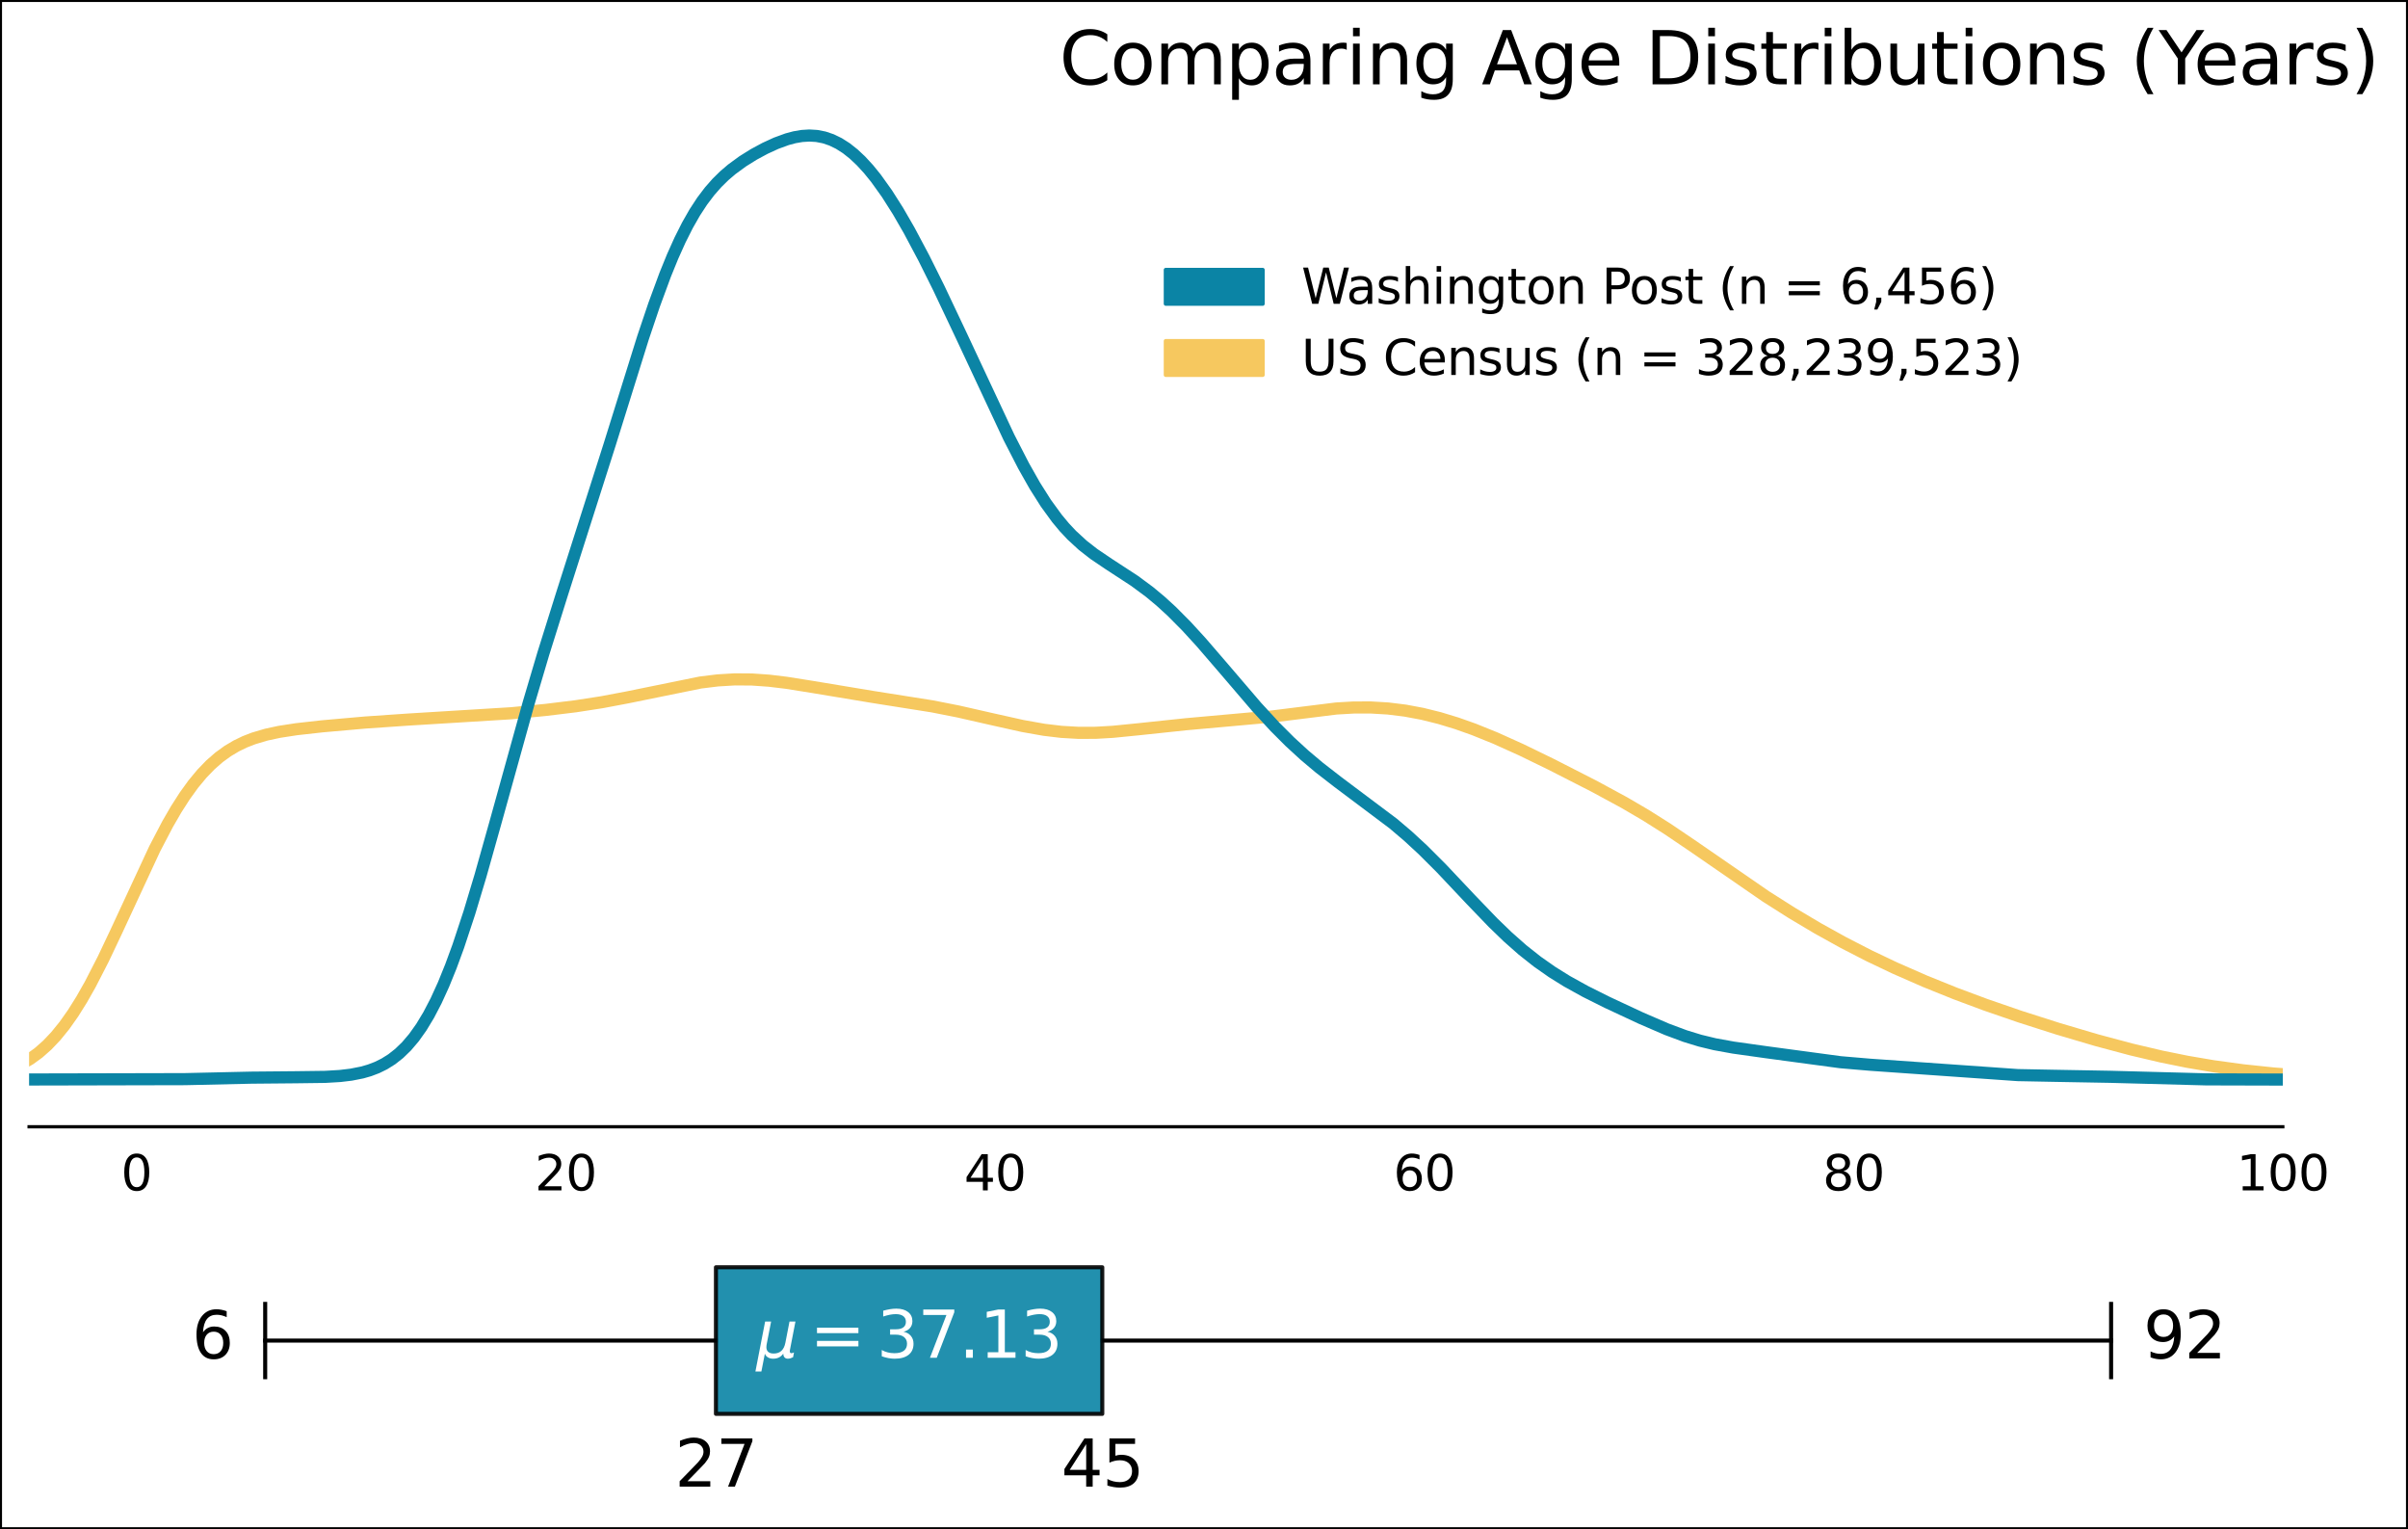 <?xml version="1.0" encoding="utf-8" standalone="no"?>
<!DOCTYPE svg PUBLIC "-//W3C//DTD SVG 1.1//EN"
  "http://www.w3.org/Graphics/SVG/1.1/DTD/svg11.dtd">
<svg height="378.515pt" version="1.1" viewBox="0 0 596.194 378.515" width="596.194pt" xmlns="http://www.w3.org/2000/svg" xmlns:xlink="http://www.w3.org/1999/xlink">
 <rect x="0" y="0" width="596.194" height="378.515" fill="#333333" stroke="none"/>
 <defs>
  <style type="text/css">*{stroke-linecap:butt;stroke-linejoin:round;}</style>
 </defs>
 <g id="figure_1">
  <g id="patch_1">
   <path d="M 0 378.515 
L 596.194 378.515 
L 596.194 -0 
L 0 -0 
z
" style="fill:#ffffff;stroke:#000000;stroke-linejoin:miter;"/>
  </g>
  <g id="axes_1">
   <g id="patch_2">
    <path d="M 7.2 278.9 
L 565.2 278.9 
L 565.2 21.86 
L 7.2 21.86 
z
" style="fill:#ffffff;"/>
   </g>
   <g id="matplotlib.axis_1">
    <g id="xtick_1">
     <g id="line2d_1"/>
    </g>
    <g id="xtick_2">
     <g id="line2d_2"/>
    </g>
    <g id="xtick_3">
     <g id="line2d_3"/>
    </g>
    <g id="xtick_4">
     <g id="line2d_4"/>
    </g>
    <g id="xtick_5">
     <g id="line2d_5"/>
    </g>
    <g id="xtick_6">
     <g id="line2d_6"/>
    </g>
   </g>
   <g id="line2d_7">
    <path clip-path="url(#pd8c719ee35)" d="M -1 265.705 
L 1.056 265.137 
L 3.184 264.367 
L 5.312 263.377 
L 7.439 262.127 
L 9.567 260.579 
L 11.695 258.699 
L 13.823 256.456 
L 15.951 253.833 
L 18.079 250.82 
L 20.206 247.427 
L 22.334 243.674 
L 25.526 237.463 
L 28.718 230.734 
L 38.293 210.118 
L 41.485 204.008 
L 43.613 200.331 
L 45.741 197.012 
L 47.868 194.068 
L 49.996 191.502 
L 52.124 189.302 
L 54.252 187.445 
L 56.38 185.901 
L 58.508 184.635 
L 60.635 183.607 
L 62.763 182.78 
L 65.955 181.835 
L 69.147 181.151 
L 73.402 180.494 
L 79.786 179.781 
L 90.425 178.842 
L 101.064 178.111 
L 126.599 176.545 
L 135.11 175.723 
L 142.557 174.812 
L 148.941 173.827 
L 155.324 172.622 
L 173.411 168.941 
L 177.667 168.417 
L 181.922 168.16 
L 186.178 168.191 
L 190.434 168.489 
L 194.689 169.003 
L 201.073 170.02 
L 215.968 172.492 
L 230.863 174.85 
L 237.246 176.108 
L 245.758 178.044 
L 253.205 179.704 
L 258.525 180.645 
L 262.78 181.152 
L 267.036 181.398 
L 271.292 181.383 
L 275.547 181.14 
L 281.931 180.503 
L 293.634 179.266 
L 314.913 177.354 
L 330.871 175.369 
L 335.127 175.125 
L 339.383 175.114 
L 343.638 175.366 
L 347.894 175.891 
L 352.15 176.687 
L 356.405 177.742 
L 360.661 179.035 
L 364.917 180.545 
L 370.236 182.695 
L 376.62 185.574 
L 384.067 189.196 
L 394.707 194.627 
L 402.154 198.663 
L 407.474 201.776 
L 412.793 205.134 
L 419.177 209.452 
L 437.263 221.924 
L 443.647 225.973 
L 450.031 229.77 
L 456.414 233.31 
L 462.798 236.592 
L 469.181 239.628 
L 476.629 242.893 
L 484.076 245.897 
L 491.523 248.674 
L 500.035 251.61 
L 509.61 254.67 
L 519.185 257.495 
L 527.697 259.768 
L 535.144 261.52 
L 541.528 262.813 
L 547.911 263.902 
L 555.359 264.922 
L 562.806 265.706 
L 571.318 266.361 
L 579.829 266.796 
L 589.404 267.067 
L 597.194 267.164 
L 597.194 267.164 
" style="fill:none;stroke:#f6c85f;stroke-linecap:square;stroke-width:3;"/>
   </g>
   <g id="line2d_8">
    <path clip-path="url(#pd8c719ee35)" d="M -1 267.217 
L 45.756 267.113 
L 62.226 266.744 
L 73.206 266.645 
L 80.525 266.55 
L 84.185 266.333 
L 86.93 266.006 
L 89.675 265.463 
L 91.505 264.936 
L 93.335 264.241 
L 95.165 263.34 
L 96.995 262.193 
L 98.825 260.756 
L 100.655 258.984 
L 102.485 256.833 
L 104.315 254.26 
L 106.145 251.231 
L 107.975 247.72 
L 109.805 243.71 
L 111.634 239.204 
L 113.464 234.216 
L 116.209 225.913 
L 118.954 216.793 
L 122.614 203.798 
L 130.849 174.166 
L 134.509 161.824 
L 139.084 147.23 
L 150.978 109.932 
L 159.213 83.572 
L 161.958 75.433 
L 164.703 67.986 
L 166.533 63.494 
L 168.363 59.42 
L 170.193 55.781 
L 172.023 52.573 
L 173.853 49.777 
L 175.683 47.36 
L 177.512 45.278 
L 179.342 43.481 
L 181.172 41.918 
L 183.917 39.911 
L 186.662 38.203 
L 189.407 36.723 
L 192.152 35.461 
L 194.897 34.459 
L 196.727 33.971 
L 198.557 33.657 
L 200.387 33.544 
L 202.217 33.655 
L 204.047 34.012 
L 205.877 34.629 
L 207.707 35.518 
L 209.537 36.685 
L 211.366 38.132 
L 213.196 39.855 
L 215.026 41.848 
L 216.856 44.101 
L 219.601 47.934 
L 222.346 52.261 
L 225.091 57.016 
L 228.751 63.897 
L 232.411 71.249 
L 237.901 82.843 
L 249.795 108.24 
L 253.455 115.355 
L 256.2 120.208 
L 258.945 124.546 
L 261.69 128.317 
L 263.52 130.513 
L 265.35 132.466 
L 268.095 134.99 
L 270.84 137.127 
L 274.5 139.602 
L 280.904 143.781 
L 284.564 146.487 
L 287.309 148.767 
L 290.054 151.275 
L 293.714 154.954 
L 297.374 158.951 
L 302.864 165.321 
L 311.098 174.937 
L 315.673 179.912 
L 319.333 183.575 
L 322.993 186.934 
L 326.653 190.013 
L 331.228 193.558 
L 344.952 203.853 
L 348.612 206.964 
L 352.272 210.342 
L 356.847 214.913 
L 364.167 222.672 
L 369.657 228.376 
L 373.317 231.912 
L 376.976 235.143 
L 380.636 238.037 
L 384.296 240.602 
L 387.956 242.879 
L 392.531 245.411 
L 398.021 248.154 
L 406.256 251.995 
L 412.66 254.761 
L 417.235 256.465 
L 420.895 257.585 
L 424.555 258.47 
L 429.13 259.301 
L 437.365 260.457 
L 455.664 262.921 
L 462.984 263.543 
L 499.583 266.111 
L 508.732 266.287 
L 522.457 266.533 
L 546.246 267.168 
L 564.546 267.216 
L 597.194 267.217 
L 597.194 267.217 
" style="fill:none;stroke:#0b84a5;stroke-linecap:square;stroke-width:3;"/>
   </g>
   <g id="patch_3">
    <path d="M 7.2 278.9 
L 565.2 278.9 
" style="fill:none;stroke:#000000;stroke-linecap:square;stroke-linejoin:miter;stroke-width:0.8;"/>
   </g>
   <g id="text_1">
    <!-- Comparing Age Distributions (Years) -->
    <g transform="translate(262.286 20.877)scale(0.18 -0.18)">
     <defs>
      <path d="M 4122 4306 
L 4122 3641 
Q 3803 3938 3442 4084 
Q 3081 4231 2675 4231 
Q 1875 4231 1450 3742 
Q 1025 3253 1025 2328 
Q 1025 1406 1450 917 
Q 1875 428 2675 428 
Q 3081 428 3442 575 
Q 3803 722 4122 1019 
L 4122 359 
Q 3791 134 3420 21 
Q 3050 -91 2638 -91 
Q 1578 -91 968 557 
Q 359 1206 359 2328 
Q 359 3453 968 4101 
Q 1578 4750 2638 4750 
Q 3056 4750 3426 4639 
Q 3797 4528 4122 4306 
z
" id="DejaVuSans-43" transform="scale(0.016)"/>
      <path d="M 1959 3097 
Q 1497 3097 1228 2736 
Q 959 2375 959 1747 
Q 959 1119 1226 758 
Q 1494 397 1959 397 
Q 2419 397 2687 759 
Q 2956 1122 2956 1747 
Q 2956 2369 2687 2733 
Q 2419 3097 1959 3097 
z
M 1959 3584 
Q 2709 3584 3137 3096 
Q 3566 2609 3566 1747 
Q 3566 888 3137 398 
Q 2709 -91 1959 -91 
Q 1206 -91 779 398 
Q 353 888 353 1747 
Q 353 2609 779 3096 
Q 1206 3584 1959 3584 
z
" id="DejaVuSans-6f" transform="scale(0.016)"/>
      <path d="M 3328 2828 
Q 3544 3216 3844 3400 
Q 4144 3584 4550 3584 
Q 5097 3584 5394 3201 
Q 5691 2819 5691 2113 
L 5691 0 
L 5113 0 
L 5113 2094 
Q 5113 2597 4934 2840 
Q 4756 3084 4391 3084 
Q 3944 3084 3684 2787 
Q 3425 2491 3425 1978 
L 3425 0 
L 2847 0 
L 2847 2094 
Q 2847 2600 2669 2842 
Q 2491 3084 2119 3084 
Q 1678 3084 1418 2786 
Q 1159 2488 1159 1978 
L 1159 0 
L 581 0 
L 581 3500 
L 1159 3500 
L 1159 2956 
Q 1356 3278 1631 3431 
Q 1906 3584 2284 3584 
Q 2666 3584 2933 3390 
Q 3200 3197 3328 2828 
z
" id="DejaVuSans-6d" transform="scale(0.016)"/>
      <path d="M 1159 525 
L 1159 -1331 
L 581 -1331 
L 581 3500 
L 1159 3500 
L 1159 2969 
Q 1341 3281 1617 3432 
Q 1894 3584 2278 3584 
Q 2916 3584 3314 3078 
Q 3713 2572 3713 1747 
Q 3713 922 3314 415 
Q 2916 -91 2278 -91 
Q 1894 -91 1617 61 
Q 1341 213 1159 525 
z
M 3116 1747 
Q 3116 2381 2855 2742 
Q 2594 3103 2138 3103 
Q 1681 3103 1420 2742 
Q 1159 2381 1159 1747 
Q 1159 1113 1420 752 
Q 1681 391 2138 391 
Q 2594 391 2855 752 
Q 3116 1113 3116 1747 
z
" id="DejaVuSans-70" transform="scale(0.016)"/>
      <path d="M 2194 1759 
Q 1497 1759 1228 1600 
Q 959 1441 959 1056 
Q 959 750 1161 570 
Q 1363 391 1709 391 
Q 2188 391 2477 730 
Q 2766 1069 2766 1631 
L 2766 1759 
L 2194 1759 
z
M 3341 1997 
L 3341 0 
L 2766 0 
L 2766 531 
Q 2569 213 2275 61 
Q 1981 -91 1556 -91 
Q 1019 -91 701 211 
Q 384 513 384 1019 
Q 384 1609 779 1909 
Q 1175 2209 1959 2209 
L 2766 2209 
L 2766 2266 
Q 2766 2663 2505 2880 
Q 2244 3097 1772 3097 
Q 1472 3097 1187 3025 
Q 903 2953 641 2809 
L 641 3341 
Q 956 3463 1253 3523 
Q 1550 3584 1831 3584 
Q 2591 3584 2966 3190 
Q 3341 2797 3341 1997 
z
" id="DejaVuSans-61" transform="scale(0.016)"/>
      <path d="M 2631 2963 
Q 2534 3019 2420 3045 
Q 2306 3072 2169 3072 
Q 1681 3072 1420 2755 
Q 1159 2438 1159 1844 
L 1159 0 
L 581 0 
L 581 3500 
L 1159 3500 
L 1159 2956 
Q 1341 3275 1631 3429 
Q 1922 3584 2338 3584 
Q 2397 3584 2469 3576 
Q 2541 3569 2628 3553 
L 2631 2963 
z
" id="DejaVuSans-72" transform="scale(0.016)"/>
      <path d="M 603 3500 
L 1178 3500 
L 1178 0 
L 603 0 
L 603 3500 
z
M 603 4863 
L 1178 4863 
L 1178 4134 
L 603 4134 
L 603 4863 
z
" id="DejaVuSans-69" transform="scale(0.016)"/>
      <path d="M 3513 2113 
L 3513 0 
L 2938 0 
L 2938 2094 
Q 2938 2591 2744 2837 
Q 2550 3084 2163 3084 
Q 1697 3084 1428 2787 
Q 1159 2491 1159 1978 
L 1159 0 
L 581 0 
L 581 3500 
L 1159 3500 
L 1159 2956 
Q 1366 3272 1645 3428 
Q 1925 3584 2291 3584 
Q 2894 3584 3203 3211 
Q 3513 2838 3513 2113 
z
" id="DejaVuSans-6e" transform="scale(0.016)"/>
      <path d="M 2906 1791 
Q 2906 2416 2648 2759 
Q 2391 3103 1925 3103 
Q 1463 3103 1205 2759 
Q 947 2416 947 1791 
Q 947 1169 1205 825 
Q 1463 481 1925 481 
Q 2391 481 2648 825 
Q 2906 1169 2906 1791 
z
M 3481 434 
Q 3481 -459 3084 -895 
Q 2688 -1331 1869 -1331 
Q 1566 -1331 1297 -1286 
Q 1028 -1241 775 -1147 
L 775 -588 
Q 1028 -725 1275 -790 
Q 1522 -856 1778 -856 
Q 2344 -856 2625 -561 
Q 2906 -266 2906 331 
L 2906 616 
Q 2728 306 2450 153 
Q 2172 0 1784 0 
Q 1141 0 747 490 
Q 353 981 353 1791 
Q 353 2603 747 3093 
Q 1141 3584 1784 3584 
Q 2172 3584 2450 3431 
Q 2728 3278 2906 2969 
L 2906 3500 
L 3481 3500 
L 3481 434 
z
" id="DejaVuSans-67" transform="scale(0.016)"/>
      <path id="DejaVuSans-20" transform="scale(0.016)"/>
      <path d="M 2188 4044 
L 1331 1722 
L 3047 1722 
L 2188 4044 
z
M 1831 4666 
L 2547 4666 
L 4325 0 
L 3669 0 
L 3244 1197 
L 1141 1197 
L 716 0 
L 50 0 
L 1831 4666 
z
" id="DejaVuSans-41" transform="scale(0.016)"/>
      <path d="M 3597 1894 
L 3597 1613 
L 953 1613 
Q 991 1019 1311 708 
Q 1631 397 2203 397 
Q 2534 397 2845 478 
Q 3156 559 3463 722 
L 3463 178 
Q 3153 47 2828 -22 
Q 2503 -91 2169 -91 
Q 1331 -91 842 396 
Q 353 884 353 1716 
Q 353 2575 817 3079 
Q 1281 3584 2069 3584 
Q 2775 3584 3186 3129 
Q 3597 2675 3597 1894 
z
M 3022 2063 
Q 3016 2534 2758 2815 
Q 2500 3097 2075 3097 
Q 1594 3097 1305 2825 
Q 1016 2553 972 2059 
L 3022 2063 
z
" id="DejaVuSans-65" transform="scale(0.016)"/>
      <path d="M 1259 4147 
L 1259 519 
L 2022 519 
Q 2988 519 3436 956 
Q 3884 1394 3884 2338 
Q 3884 3275 3436 3711 
Q 2988 4147 2022 4147 
L 1259 4147 
z
M 628 4666 
L 1925 4666 
Q 3281 4666 3915 4102 
Q 4550 3538 4550 2338 
Q 4550 1131 3912 565 
Q 3275 0 1925 0 
L 628 0 
L 628 4666 
z
" id="DejaVuSans-44" transform="scale(0.016)"/>
      <path d="M 2834 3397 
L 2834 2853 
Q 2591 2978 2328 3040 
Q 2066 3103 1784 3103 
Q 1356 3103 1142 2972 
Q 928 2841 928 2578 
Q 928 2378 1081 2264 
Q 1234 2150 1697 2047 
L 1894 2003 
Q 2506 1872 2764 1633 
Q 3022 1394 3022 966 
Q 3022 478 2636 193 
Q 2250 -91 1575 -91 
Q 1294 -91 989 -36 
Q 684 19 347 128 
L 347 722 
Q 666 556 975 473 
Q 1284 391 1588 391 
Q 1994 391 2212 530 
Q 2431 669 2431 922 
Q 2431 1156 2273 1281 
Q 2116 1406 1581 1522 
L 1381 1569 
Q 847 1681 609 1914 
Q 372 2147 372 2553 
Q 372 3047 722 3315 
Q 1072 3584 1716 3584 
Q 2034 3584 2315 3537 
Q 2597 3491 2834 3397 
z
" id="DejaVuSans-73" transform="scale(0.016)"/>
      <path d="M 1172 4494 
L 1172 3500 
L 2356 3500 
L 2356 3053 
L 1172 3053 
L 1172 1153 
Q 1172 725 1289 603 
Q 1406 481 1766 481 
L 2356 481 
L 2356 0 
L 1766 0 
Q 1100 0 847 248 
Q 594 497 594 1153 
L 594 3053 
L 172 3053 
L 172 3500 
L 594 3500 
L 594 4494 
L 1172 4494 
z
" id="DejaVuSans-74" transform="scale(0.016)"/>
      <path d="M 3116 1747 
Q 3116 2381 2855 2742 
Q 2594 3103 2138 3103 
Q 1681 3103 1420 2742 
Q 1159 2381 1159 1747 
Q 1159 1113 1420 752 
Q 1681 391 2138 391 
Q 2594 391 2855 752 
Q 3116 1113 3116 1747 
z
M 1159 2969 
Q 1341 3281 1617 3432 
Q 1894 3584 2278 3584 
Q 2916 3584 3314 3078 
Q 3713 2572 3713 1747 
Q 3713 922 3314 415 
Q 2916 -91 2278 -91 
Q 1894 -91 1617 61 
Q 1341 213 1159 525 
L 1159 0 
L 581 0 
L 581 4863 
L 1159 4863 
L 1159 2969 
z
" id="DejaVuSans-62" transform="scale(0.016)"/>
      <path d="M 544 1381 
L 544 3500 
L 1119 3500 
L 1119 1403 
Q 1119 906 1312 657 
Q 1506 409 1894 409 
Q 2359 409 2629 706 
Q 2900 1003 2900 1516 
L 2900 3500 
L 3475 3500 
L 3475 0 
L 2900 0 
L 2900 538 
Q 2691 219 2414 64 
Q 2138 -91 1772 -91 
Q 1169 -91 856 284 
Q 544 659 544 1381 
z
M 1991 3584 
L 1991 3584 
z
" id="DejaVuSans-75" transform="scale(0.016)"/>
      <path d="M 1984 4856 
Q 1566 4138 1362 3434 
Q 1159 2731 1159 2009 
Q 1159 1288 1364 580 
Q 1569 -128 1984 -844 
L 1484 -844 
Q 1016 -109 783 600 
Q 550 1309 550 2009 
Q 550 2706 781 3412 
Q 1013 4119 1484 4856 
L 1984 4856 
z
" id="DejaVuSans-28" transform="scale(0.016)"/>
      <path d="M -13 4666 
L 666 4666 
L 1959 2747 
L 3244 4666 
L 3922 4666 
L 2272 2222 
L 2272 0 
L 1638 0 
L 1638 2222 
L -13 4666 
z
" id="DejaVuSans-59" transform="scale(0.016)"/>
      <path d="M 513 4856 
L 1013 4856 
Q 1481 4119 1714 3412 
Q 1947 2706 1947 2009 
Q 1947 1309 1714 600 
Q 1481 -109 1013 -844 
L 513 -844 
Q 928 -128 1133 580 
Q 1338 1288 1338 2009 
Q 1338 2731 1133 3434 
Q 928 4138 513 4856 
z
" id="DejaVuSans-29" transform="scale(0.016)"/>
     </defs>
     <use xlink:href="#DejaVuSans-43"/>
     <use x="69.824" xlink:href="#DejaVuSans-6f"/>
     <use x="131.006" xlink:href="#DejaVuSans-6d"/>
     <use x="228.418" xlink:href="#DejaVuSans-70"/>
     <use x="291.895" xlink:href="#DejaVuSans-61"/>
     <use x="353.174" xlink:href="#DejaVuSans-72"/>
     <use x="394.287" xlink:href="#DejaVuSans-69"/>
     <use x="422.07" xlink:href="#DejaVuSans-6e"/>
     <use x="485.449" xlink:href="#DejaVuSans-67"/>
     <use x="548.926" xlink:href="#DejaVuSans-20"/>
     <use x="580.713" xlink:href="#DejaVuSans-41"/>
     <use x="649.121" xlink:href="#DejaVuSans-67"/>
     <use x="712.598" xlink:href="#DejaVuSans-65"/>
     <use x="774.121" xlink:href="#DejaVuSans-20"/>
     <use x="805.908" xlink:href="#DejaVuSans-44"/>
     <use x="882.91" xlink:href="#DejaVuSans-69"/>
     <use x="910.693" xlink:href="#DejaVuSans-73"/>
     <use x="962.793" xlink:href="#DejaVuSans-74"/>
     <use x="1002.002" xlink:href="#DejaVuSans-72"/>
     <use x="1043.115" xlink:href="#DejaVuSans-69"/>
     <use x="1070.898" xlink:href="#DejaVuSans-62"/>
     <use x="1134.375" xlink:href="#DejaVuSans-75"/>
     <use x="1197.754" xlink:href="#DejaVuSans-74"/>
     <use x="1236.963" xlink:href="#DejaVuSans-69"/>
     <use x="1264.746" xlink:href="#DejaVuSans-6f"/>
     <use x="1325.928" xlink:href="#DejaVuSans-6e"/>
     <use x="1389.307" xlink:href="#DejaVuSans-73"/>
     <use x="1441.406" xlink:href="#DejaVuSans-20"/>
     <use x="1473.193" xlink:href="#DejaVuSans-28"/>
     <use x="1512.207" xlink:href="#DejaVuSans-59"/>
     <use x="1560.041" xlink:href="#DejaVuSans-65"/>
     <use x="1621.564" xlink:href="#DejaVuSans-61"/>
     <use x="1682.844" xlink:href="#DejaVuSans-72"/>
     <use x="1723.957" xlink:href="#DejaVuSans-73"/>
     <use x="1776.057" xlink:href="#DejaVuSans-29"/>
    </g>
   </g>
   <g id="legend_1">
    <g id="patch_4">
     <path d="M 288.63 75.194 
L 312.63 75.194 
L 312.63 66.794 
L 288.63 66.794 
z
" style="fill:#0b84a5;stroke:#0b84a5;stroke-linejoin:miter;"/>
    </g>
    <g id="text_2">
     <!-- Washington Post (n = 6,456) -->
     <g transform="translate(322.23 75.194)scale(0.12 -0.12)">
      <defs>
       <path d="M 213 4666 
L 850 4666 
L 1831 722 
L 2809 4666 
L 3519 4666 
L 4500 722 
L 5478 4666 
L 6119 4666 
L 4947 0 
L 4153 0 
L 3169 4050 
L 2175 0 
L 1381 0 
L 213 4666 
z
" id="DejaVuSans-57" transform="scale(0.016)"/>
       <path d="M 3513 2113 
L 3513 0 
L 2938 0 
L 2938 2094 
Q 2938 2591 2744 2837 
Q 2550 3084 2163 3084 
Q 1697 3084 1428 2787 
Q 1159 2491 1159 1978 
L 1159 0 
L 581 0 
L 581 4863 
L 1159 4863 
L 1159 2956 
Q 1366 3272 1645 3428 
Q 1925 3584 2291 3584 
Q 2894 3584 3203 3211 
Q 3513 2838 3513 2113 
z
" id="DejaVuSans-68" transform="scale(0.016)"/>
       <path d="M 1259 4147 
L 1259 2394 
L 2053 2394 
Q 2494 2394 2734 2622 
Q 2975 2850 2975 3272 
Q 2975 3691 2734 3919 
Q 2494 4147 2053 4147 
L 1259 4147 
z
M 628 4666 
L 2053 4666 
Q 2838 4666 3239 4311 
Q 3641 3956 3641 3272 
Q 3641 2581 3239 2228 
Q 2838 1875 2053 1875 
L 1259 1875 
L 1259 0 
L 628 0 
L 628 4666 
z
" id="DejaVuSans-50" transform="scale(0.016)"/>
       <path d="M 678 2906 
L 4684 2906 
L 4684 2381 
L 678 2381 
L 678 2906 
z
M 678 1631 
L 4684 1631 
L 4684 1100 
L 678 1100 
L 678 1631 
z
" id="DejaVuSans-3d" transform="scale(0.016)"/>
       <path d="M 2113 2584 
Q 1688 2584 1439 2293 
Q 1191 2003 1191 1497 
Q 1191 994 1439 701 
Q 1688 409 2113 409 
Q 2538 409 2786 701 
Q 3034 994 3034 1497 
Q 3034 2003 2786 2293 
Q 2538 2584 2113 2584 
z
M 3366 4563 
L 3366 3988 
Q 3128 4100 2886 4159 
Q 2644 4219 2406 4219 
Q 1781 4219 1451 3797 
Q 1122 3375 1075 2522 
Q 1259 2794 1537 2939 
Q 1816 3084 2150 3084 
Q 2853 3084 3261 2657 
Q 3669 2231 3669 1497 
Q 3669 778 3244 343 
Q 2819 -91 2113 -91 
Q 1303 -91 875 529 
Q 447 1150 447 2328 
Q 447 3434 972 4092 
Q 1497 4750 2381 4750 
Q 2619 4750 2861 4703 
Q 3103 4656 3366 4563 
z
" id="DejaVuSans-36" transform="scale(0.016)"/>
       <path d="M 750 794 
L 1409 794 
L 1409 256 
L 897 -744 
L 494 -744 
L 750 256 
L 750 794 
z
" id="DejaVuSans-2c" transform="scale(0.016)"/>
       <path d="M 2419 4116 
L 825 1625 
L 2419 1625 
L 2419 4116 
z
M 2253 4666 
L 3047 4666 
L 3047 1625 
L 3713 1625 
L 3713 1100 
L 3047 1100 
L 3047 0 
L 2419 0 
L 2419 1100 
L 313 1100 
L 313 1709 
L 2253 4666 
z
" id="DejaVuSans-34" transform="scale(0.016)"/>
       <path d="M 691 4666 
L 3169 4666 
L 3169 4134 
L 1269 4134 
L 1269 2991 
Q 1406 3038 1543 3061 
Q 1681 3084 1819 3084 
Q 2600 3084 3056 2656 
Q 3513 2228 3513 1497 
Q 3513 744 3044 326 
Q 2575 -91 1722 -91 
Q 1428 -91 1123 -41 
Q 819 9 494 109 
L 494 744 
Q 775 591 1075 516 
Q 1375 441 1709 441 
Q 2250 441 2565 725 
Q 2881 1009 2881 1497 
Q 2881 1984 2565 2268 
Q 2250 2553 1709 2553 
Q 1456 2553 1204 2497 
Q 953 2441 691 2322 
L 691 4666 
z
" id="DejaVuSans-35" transform="scale(0.016)"/>
      </defs>
      <use xlink:href="#DejaVuSans-57"/>
      <use x="92.502" xlink:href="#DejaVuSans-61"/>
      <use x="153.781" xlink:href="#DejaVuSans-73"/>
      <use x="205.881" xlink:href="#DejaVuSans-68"/>
      <use x="269.26" xlink:href="#DejaVuSans-69"/>
      <use x="297.043" xlink:href="#DejaVuSans-6e"/>
      <use x="360.422" xlink:href="#DejaVuSans-67"/>
      <use x="423.898" xlink:href="#DejaVuSans-74"/>
      <use x="463.107" xlink:href="#DejaVuSans-6f"/>
      <use x="524.289" xlink:href="#DejaVuSans-6e"/>
      <use x="587.668" xlink:href="#DejaVuSans-20"/>
      <use x="619.455" xlink:href="#DejaVuSans-50"/>
      <use x="676.133" xlink:href="#DejaVuSans-6f"/>
      <use x="737.314" xlink:href="#DejaVuSans-73"/>
      <use x="789.414" xlink:href="#DejaVuSans-74"/>
      <use x="828.623" xlink:href="#DejaVuSans-20"/>
      <use x="860.41" xlink:href="#DejaVuSans-28"/>
      <use x="899.424" xlink:href="#DejaVuSans-6e"/>
      <use x="962.803" xlink:href="#DejaVuSans-20"/>
      <use x="994.59" xlink:href="#DejaVuSans-3d"/>
      <use x="1078.379" xlink:href="#DejaVuSans-20"/>
      <use x="1110.166" xlink:href="#DejaVuSans-36"/>
      <use x="1173.789" xlink:href="#DejaVuSans-2c"/>
      <use x="1205.576" xlink:href="#DejaVuSans-34"/>
      <use x="1269.199" xlink:href="#DejaVuSans-35"/>
      <use x="1332.822" xlink:href="#DejaVuSans-36"/>
      <use x="1396.445" xlink:href="#DejaVuSans-29"/>
     </g>
    </g>
    <g id="patch_5">
     <path d="M 288.63 92.808 
L 312.63 92.808 
L 312.63 84.408 
L 288.63 84.408 
z
" style="fill:#f6c85f;stroke:#f6c85f;stroke-linejoin:miter;"/>
    </g>
    <g id="text_3">
     <!-- US Census (n = 328,239,523) -->
     <g transform="translate(322.23 92.808)scale(0.12 -0.12)">
      <defs>
       <path d="M 556 4666 
L 1191 4666 
L 1191 1831 
Q 1191 1081 1462 751 
Q 1734 422 2344 422 
Q 2950 422 3222 751 
Q 3494 1081 3494 1831 
L 3494 4666 
L 4128 4666 
L 4128 1753 
Q 4128 841 3676 375 
Q 3225 -91 2344 -91 
Q 1459 -91 1007 375 
Q 556 841 556 1753 
L 556 4666 
z
" id="DejaVuSans-55" transform="scale(0.016)"/>
       <path d="M 3425 4513 
L 3425 3897 
Q 3066 4069 2747 4153 
Q 2428 4238 2131 4238 
Q 1616 4238 1336 4038 
Q 1056 3838 1056 3469 
Q 1056 3159 1242 3001 
Q 1428 2844 1947 2747 
L 2328 2669 
Q 3034 2534 3370 2195 
Q 3706 1856 3706 1288 
Q 3706 609 3251 259 
Q 2797 -91 1919 -91 
Q 1588 -91 1214 -16 
Q 841 59 441 206 
L 441 856 
Q 825 641 1194 531 
Q 1563 422 1919 422 
Q 2459 422 2753 634 
Q 3047 847 3047 1241 
Q 3047 1584 2836 1778 
Q 2625 1972 2144 2069 
L 1759 2144 
Q 1053 2284 737 2584 
Q 422 2884 422 3419 
Q 422 4038 858 4394 
Q 1294 4750 2059 4750 
Q 2388 4750 2728 4690 
Q 3069 4631 3425 4513 
z
" id="DejaVuSans-53" transform="scale(0.016)"/>
       <path d="M 2597 2516 
Q 3050 2419 3304 2112 
Q 3559 1806 3559 1356 
Q 3559 666 3084 287 
Q 2609 -91 1734 -91 
Q 1441 -91 1130 -33 
Q 819 25 488 141 
L 488 750 
Q 750 597 1062 519 
Q 1375 441 1716 441 
Q 2309 441 2620 675 
Q 2931 909 2931 1356 
Q 2931 1769 2642 2001 
Q 2353 2234 1838 2234 
L 1294 2234 
L 1294 2753 
L 1863 2753 
Q 2328 2753 2575 2939 
Q 2822 3125 2822 3475 
Q 2822 3834 2567 4026 
Q 2313 4219 1838 4219 
Q 1578 4219 1281 4162 
Q 984 4106 628 3988 
L 628 4550 
Q 988 4650 1302 4700 
Q 1616 4750 1894 4750 
Q 2613 4750 3031 4423 
Q 3450 4097 3450 3541 
Q 3450 3153 3228 2886 
Q 3006 2619 2597 2516 
z
" id="DejaVuSans-33" transform="scale(0.016)"/>
       <path d="M 1228 531 
L 3431 531 
L 3431 0 
L 469 0 
L 469 531 
Q 828 903 1448 1529 
Q 2069 2156 2228 2338 
Q 2531 2678 2651 2914 
Q 2772 3150 2772 3378 
Q 2772 3750 2511 3984 
Q 2250 4219 1831 4219 
Q 1534 4219 1204 4116 
Q 875 4013 500 3803 
L 500 4441 
Q 881 4594 1212 4672 
Q 1544 4750 1819 4750 
Q 2544 4750 2975 4387 
Q 3406 4025 3406 3419 
Q 3406 3131 3298 2873 
Q 3191 2616 2906 2266 
Q 2828 2175 2409 1742 
Q 1991 1309 1228 531 
z
" id="DejaVuSans-32" transform="scale(0.016)"/>
       <path d="M 2034 2216 
Q 1584 2216 1326 1975 
Q 1069 1734 1069 1313 
Q 1069 891 1326 650 
Q 1584 409 2034 409 
Q 2484 409 2743 651 
Q 3003 894 3003 1313 
Q 3003 1734 2745 1975 
Q 2488 2216 2034 2216 
z
M 1403 2484 
Q 997 2584 770 2862 
Q 544 3141 544 3541 
Q 544 4100 942 4425 
Q 1341 4750 2034 4750 
Q 2731 4750 3128 4425 
Q 3525 4100 3525 3541 
Q 3525 3141 3298 2862 
Q 3072 2584 2669 2484 
Q 3125 2378 3379 2068 
Q 3634 1759 3634 1313 
Q 3634 634 3220 271 
Q 2806 -91 2034 -91 
Q 1263 -91 848 271 
Q 434 634 434 1313 
Q 434 1759 690 2068 
Q 947 2378 1403 2484 
z
M 1172 3481 
Q 1172 3119 1398 2916 
Q 1625 2713 2034 2713 
Q 2441 2713 2670 2916 
Q 2900 3119 2900 3481 
Q 2900 3844 2670 4047 
Q 2441 4250 2034 4250 
Q 1625 4250 1398 4047 
Q 1172 3844 1172 3481 
z
" id="DejaVuSans-38" transform="scale(0.016)"/>
       <path d="M 703 97 
L 703 672 
Q 941 559 1184 500 
Q 1428 441 1663 441 
Q 2288 441 2617 861 
Q 2947 1281 2994 2138 
Q 2813 1869 2534 1725 
Q 2256 1581 1919 1581 
Q 1219 1581 811 2004 
Q 403 2428 403 3163 
Q 403 3881 828 4315 
Q 1253 4750 1959 4750 
Q 2769 4750 3195 4129 
Q 3622 3509 3622 2328 
Q 3622 1225 3098 567 
Q 2575 -91 1691 -91 
Q 1453 -91 1209 -44 
Q 966 3 703 97 
z
M 1959 2075 
Q 2384 2075 2632 2365 
Q 2881 2656 2881 3163 
Q 2881 3666 2632 3958 
Q 2384 4250 1959 4250 
Q 1534 4250 1286 3958 
Q 1038 3666 1038 3163 
Q 1038 2656 1286 2365 
Q 1534 2075 1959 2075 
z
" id="DejaVuSans-39" transform="scale(0.016)"/>
      </defs>
      <use xlink:href="#DejaVuSans-55"/>
      <use x="73.193" xlink:href="#DejaVuSans-53"/>
      <use x="136.67" xlink:href="#DejaVuSans-20"/>
      <use x="168.457" xlink:href="#DejaVuSans-43"/>
      <use x="238.281" xlink:href="#DejaVuSans-65"/>
      <use x="299.805" xlink:href="#DejaVuSans-6e"/>
      <use x="363.184" xlink:href="#DejaVuSans-73"/>
      <use x="415.283" xlink:href="#DejaVuSans-75"/>
      <use x="478.662" xlink:href="#DejaVuSans-73"/>
      <use x="530.762" xlink:href="#DejaVuSans-20"/>
      <use x="562.549" xlink:href="#DejaVuSans-28"/>
      <use x="601.562" xlink:href="#DejaVuSans-6e"/>
      <use x="664.941" xlink:href="#DejaVuSans-20"/>
      <use x="696.729" xlink:href="#DejaVuSans-3d"/>
      <use x="780.518" xlink:href="#DejaVuSans-20"/>
      <use x="812.305" xlink:href="#DejaVuSans-33"/>
      <use x="875.928" xlink:href="#DejaVuSans-32"/>
      <use x="939.551" xlink:href="#DejaVuSans-38"/>
      <use x="1003.174" xlink:href="#DejaVuSans-2c"/>
      <use x="1034.961" xlink:href="#DejaVuSans-32"/>
      <use x="1098.584" xlink:href="#DejaVuSans-33"/>
      <use x="1162.207" xlink:href="#DejaVuSans-39"/>
      <use x="1225.83" xlink:href="#DejaVuSans-2c"/>
      <use x="1257.617" xlink:href="#DejaVuSans-35"/>
      <use x="1321.24" xlink:href="#DejaVuSans-32"/>
      <use x="1384.863" xlink:href="#DejaVuSans-33"/>
      <use x="1448.486" xlink:href="#DejaVuSans-29"/>
     </g>
    </g>
   </g>
  </g>
  <g id="axes_2">
   <g id="patch_6">
    <path d="M 7.2 354.5 
L 565.2 354.5 
L 565.2 309.14 
L 7.2 309.14 
z
" style="fill:#ffffff;"/>
   </g>
   <g id="matplotlib.axis_2">
    <g id="xtick_7">
     <g id="line2d_9"/>
     <g id="text_4">
      <!-- 0 -->
      <g transform="translate(29.954 294.645)scale(0.12 -0.12)">
       <defs>
        <path d="M 2034 4250 
Q 1547 4250 1301 3770 
Q 1056 3291 1056 2328 
Q 1056 1369 1301 889 
Q 1547 409 2034 409 
Q 2525 409 2770 889 
Q 3016 1369 3016 2328 
Q 3016 3291 2770 3770 
Q 2525 4250 2034 4250 
z
M 2034 4750 
Q 2819 4750 3233 4129 
Q 3647 3509 3647 2328 
Q 3647 1150 3233 529 
Q 2819 -91 2034 -91 
Q 1250 -91 836 529 
Q 422 1150 422 2328 
Q 422 3509 836 4129 
Q 1250 4750 2034 4750 
z
" id="DejaVuSans-30" transform="scale(0.016)"/>
       </defs>
       <use xlink:href="#DejaVuSans-30"/>
      </g>
     </g>
    </g>
    <g id="xtick_8">
     <g id="line2d_10"/>
     <g id="text_5">
      <!-- 20 -->
      <g transform="translate(132.422 294.645)scale(0.12 -0.12)">
       <use xlink:href="#DejaVuSans-32"/>
       <use x="63.623" xlink:href="#DejaVuSans-30"/>
      </g>
     </g>
    </g>
    <g id="xtick_9">
     <g id="line2d_11"/>
     <g id="text_6">
      <!-- 40 -->
      <g transform="translate(238.708 294.645)scale(0.12 -0.12)">
       <use xlink:href="#DejaVuSans-34"/>
       <use x="63.623" xlink:href="#DejaVuSans-30"/>
      </g>
     </g>
    </g>
    <g id="xtick_10">
     <g id="line2d_12"/>
     <g id="text_7">
      <!-- 60 -->
      <g transform="translate(344.994 294.645)scale(0.12 -0.12)">
       <use xlink:href="#DejaVuSans-36"/>
       <use x="63.623" xlink:href="#DejaVuSans-30"/>
      </g>
     </g>
    </g>
    <g id="xtick_11">
     <g id="line2d_13"/>
     <g id="text_8">
      <!-- 80 -->
      <g transform="translate(451.279 294.645)scale(0.12 -0.12)">
       <use xlink:href="#DejaVuSans-38"/>
       <use x="63.623" xlink:href="#DejaVuSans-30"/>
      </g>
     </g>
    </g>
    <g id="xtick_12">
     <g id="line2d_14"/>
     <g id="text_9">
      <!-- 100 -->
      <g transform="translate(553.747 294.645)scale(0.12 -0.12)">
       <defs>
        <path d="M 794 531 
L 1825 531 
L 1825 4091 
L 703 3866 
L 703 4441 
L 1819 4666 
L 2450 4666 
L 2450 531 
L 3481 531 
L 3481 0 
L 794 0 
L 794 531 
z
" id="DejaVuSans-31" transform="scale(0.016)"/>
       </defs>
       <use xlink:href="#DejaVuSans-31"/>
       <use x="63.623" xlink:href="#DejaVuSans-30"/>
       <use x="127.246" xlink:href="#DejaVuSans-30"/>
      </g>
     </g>
    </g>
   </g>
   <g id="line2d_15">
    <path clip-path="url(#p7bd15243ff)" d="M 177.257 331.82 
L 65.657 331.82 
" style="fill:none;stroke:#000000;stroke-linecap:square;"/>
   </g>
   <g id="line2d_16">
    <path clip-path="url(#p7bd15243ff)" d="M 272.914 331.82 
L 522.686 331.82 
" style="fill:none;stroke:#000000;stroke-linecap:square;"/>
   </g>
   <g id="line2d_17">
    <path clip-path="url(#p7bd15243ff)" d="M 65.657 340.892 
L 65.657 322.748 
" style="fill:none;stroke:#000000;stroke-linecap:square;"/>
   </g>
   <g id="line2d_18">
    <path clip-path="url(#p7bd15243ff)" d="M 522.686 340.892 
L 522.686 322.748 
" style="fill:none;stroke:#000000;stroke-linecap:square;"/>
   </g>
   <g id="line2d_19"/>
   <g id="patch_7">
    <path clip-path="url(#p7bd15243ff)" d="M 177.257 349.964 
L 177.257 313.676 
L 272.914 313.676 
L 272.914 349.964 
L 177.257 349.964 
z
" style="fill:#0b84a5;opacity:0.9;stroke:#000000;stroke-linejoin:miter;"/>
   </g>
   <g id="line2d_20">
    <path clip-path="url(#p7bd15243ff)" d="M 219.771 349.964 
L 219.771 313.676 
" style="fill:none;stroke:#ff7f0e;stroke-linecap:square;stroke-opacity:0;"/>
   </g>
   <g id="text_10">
    <!-- 92 -->
    <g transform="translate(530.657 336.235)scale(0.16 -0.16)">
     <use xlink:href="#DejaVuSans-39"/>
     <use x="63.623" xlink:href="#DejaVuSans-32"/>
    </g>
   </g>
   <g id="text_11">
    <!-- 6 -->
    <g transform="translate(47.506 336.235)scale(0.16 -0.16)">
     <use xlink:href="#DejaVuSans-36"/>
    </g>
   </g>
   <g id="text_12">
    <!-- 27 -->
    <g transform="translate(167.077 367.987)scale(0.16 -0.16)">
     <defs>
      <path d="M 525 4666 
L 3525 4666 
L 3525 4397 
L 1831 0 
L 1172 0 
L 2766 4134 
L 525 4134 
L 525 4666 
z
" id="DejaVuSans-37" transform="scale(0.016)"/>
     </defs>
     <use xlink:href="#DejaVuSans-32"/>
     <use x="63.623" xlink:href="#DejaVuSans-37"/>
    </g>
   </g>
   <g id="text_13">
    <!-- 45 -->
    <g transform="translate(262.734 367.987)scale(0.16 -0.16)">
     <use xlink:href="#DejaVuSans-34"/>
     <use x="63.623" xlink:href="#DejaVuSans-35"/>
    </g>
   </g>
   <g id="text_14">
    <!-- $\mu = 37.13$ -->
    <g style="fill:#ffffff;" transform="translate(187.246 336.203)scale(0.16 -0.16)">
     <defs>
      <path d="M -84 -1331 
L 856 3500 
L 1434 3500 
L 1009 1322 
Q 997 1256 987 1175 
Q 978 1094 978 1013 
Q 978 722 1161 565 
Q 1344 409 1684 409 
Q 2147 409 2431 671 
Q 2716 934 2816 1459 
L 3213 3500 
L 3788 3500 
L 3266 809 
Q 3253 750 3248 706 
Q 3244 663 3244 628 
Q 3244 531 3283 486 
Q 3322 441 3406 441 
Q 3438 441 3492 456 
Q 3547 472 3647 513 
L 3559 50 
Q 3422 -19 3297 -55 
Q 3172 -91 3053 -91 
Q 2847 -91 2730 40 
Q 2613 172 2613 403 
Q 2438 153 2195 31 
Q 1953 -91 1625 -91 
Q 1334 -91 1117 43 
Q 900 178 831 397 
L 494 -1331 
L -84 -1331 
z
" id="DejaVuSans-Oblique-3bc" transform="scale(0.016)"/>
      <path d="M 684 794 
L 1344 794 
L 1344 0 
L 684 0 
L 684 794 
z
" id="DejaVuSans-2e" transform="scale(0.016)"/>
     </defs>
     <use transform="translate(0 0.781)" xlink:href="#DejaVuSans-Oblique-3bc"/>
     <use transform="translate(83.105 0.781)" xlink:href="#DejaVuSans-3d"/>
     <use transform="translate(186.377 0.781)" xlink:href="#DejaVuSans-33"/>
     <use transform="translate(250 0.781)" xlink:href="#DejaVuSans-37"/>
     <use transform="translate(313.623 0.781)" xlink:href="#DejaVuSans-2e"/>
     <use transform="translate(345.41 0.781)" xlink:href="#DejaVuSans-31"/>
     <use transform="translate(409.033 0.781)" xlink:href="#DejaVuSans-33"/>
    </g>
   </g>
  </g>
 </g>
 <defs>
  <clipPath id="pd8c719ee35">
   <rect height="257.04" width="558" x="7.2" y="21.86"/>
  </clipPath>
  <clipPath id="p7bd15243ff">
   <rect height="45.36" width="558" x="7.2" y="309.14"/>
  </clipPath>
 </defs>
</svg>
